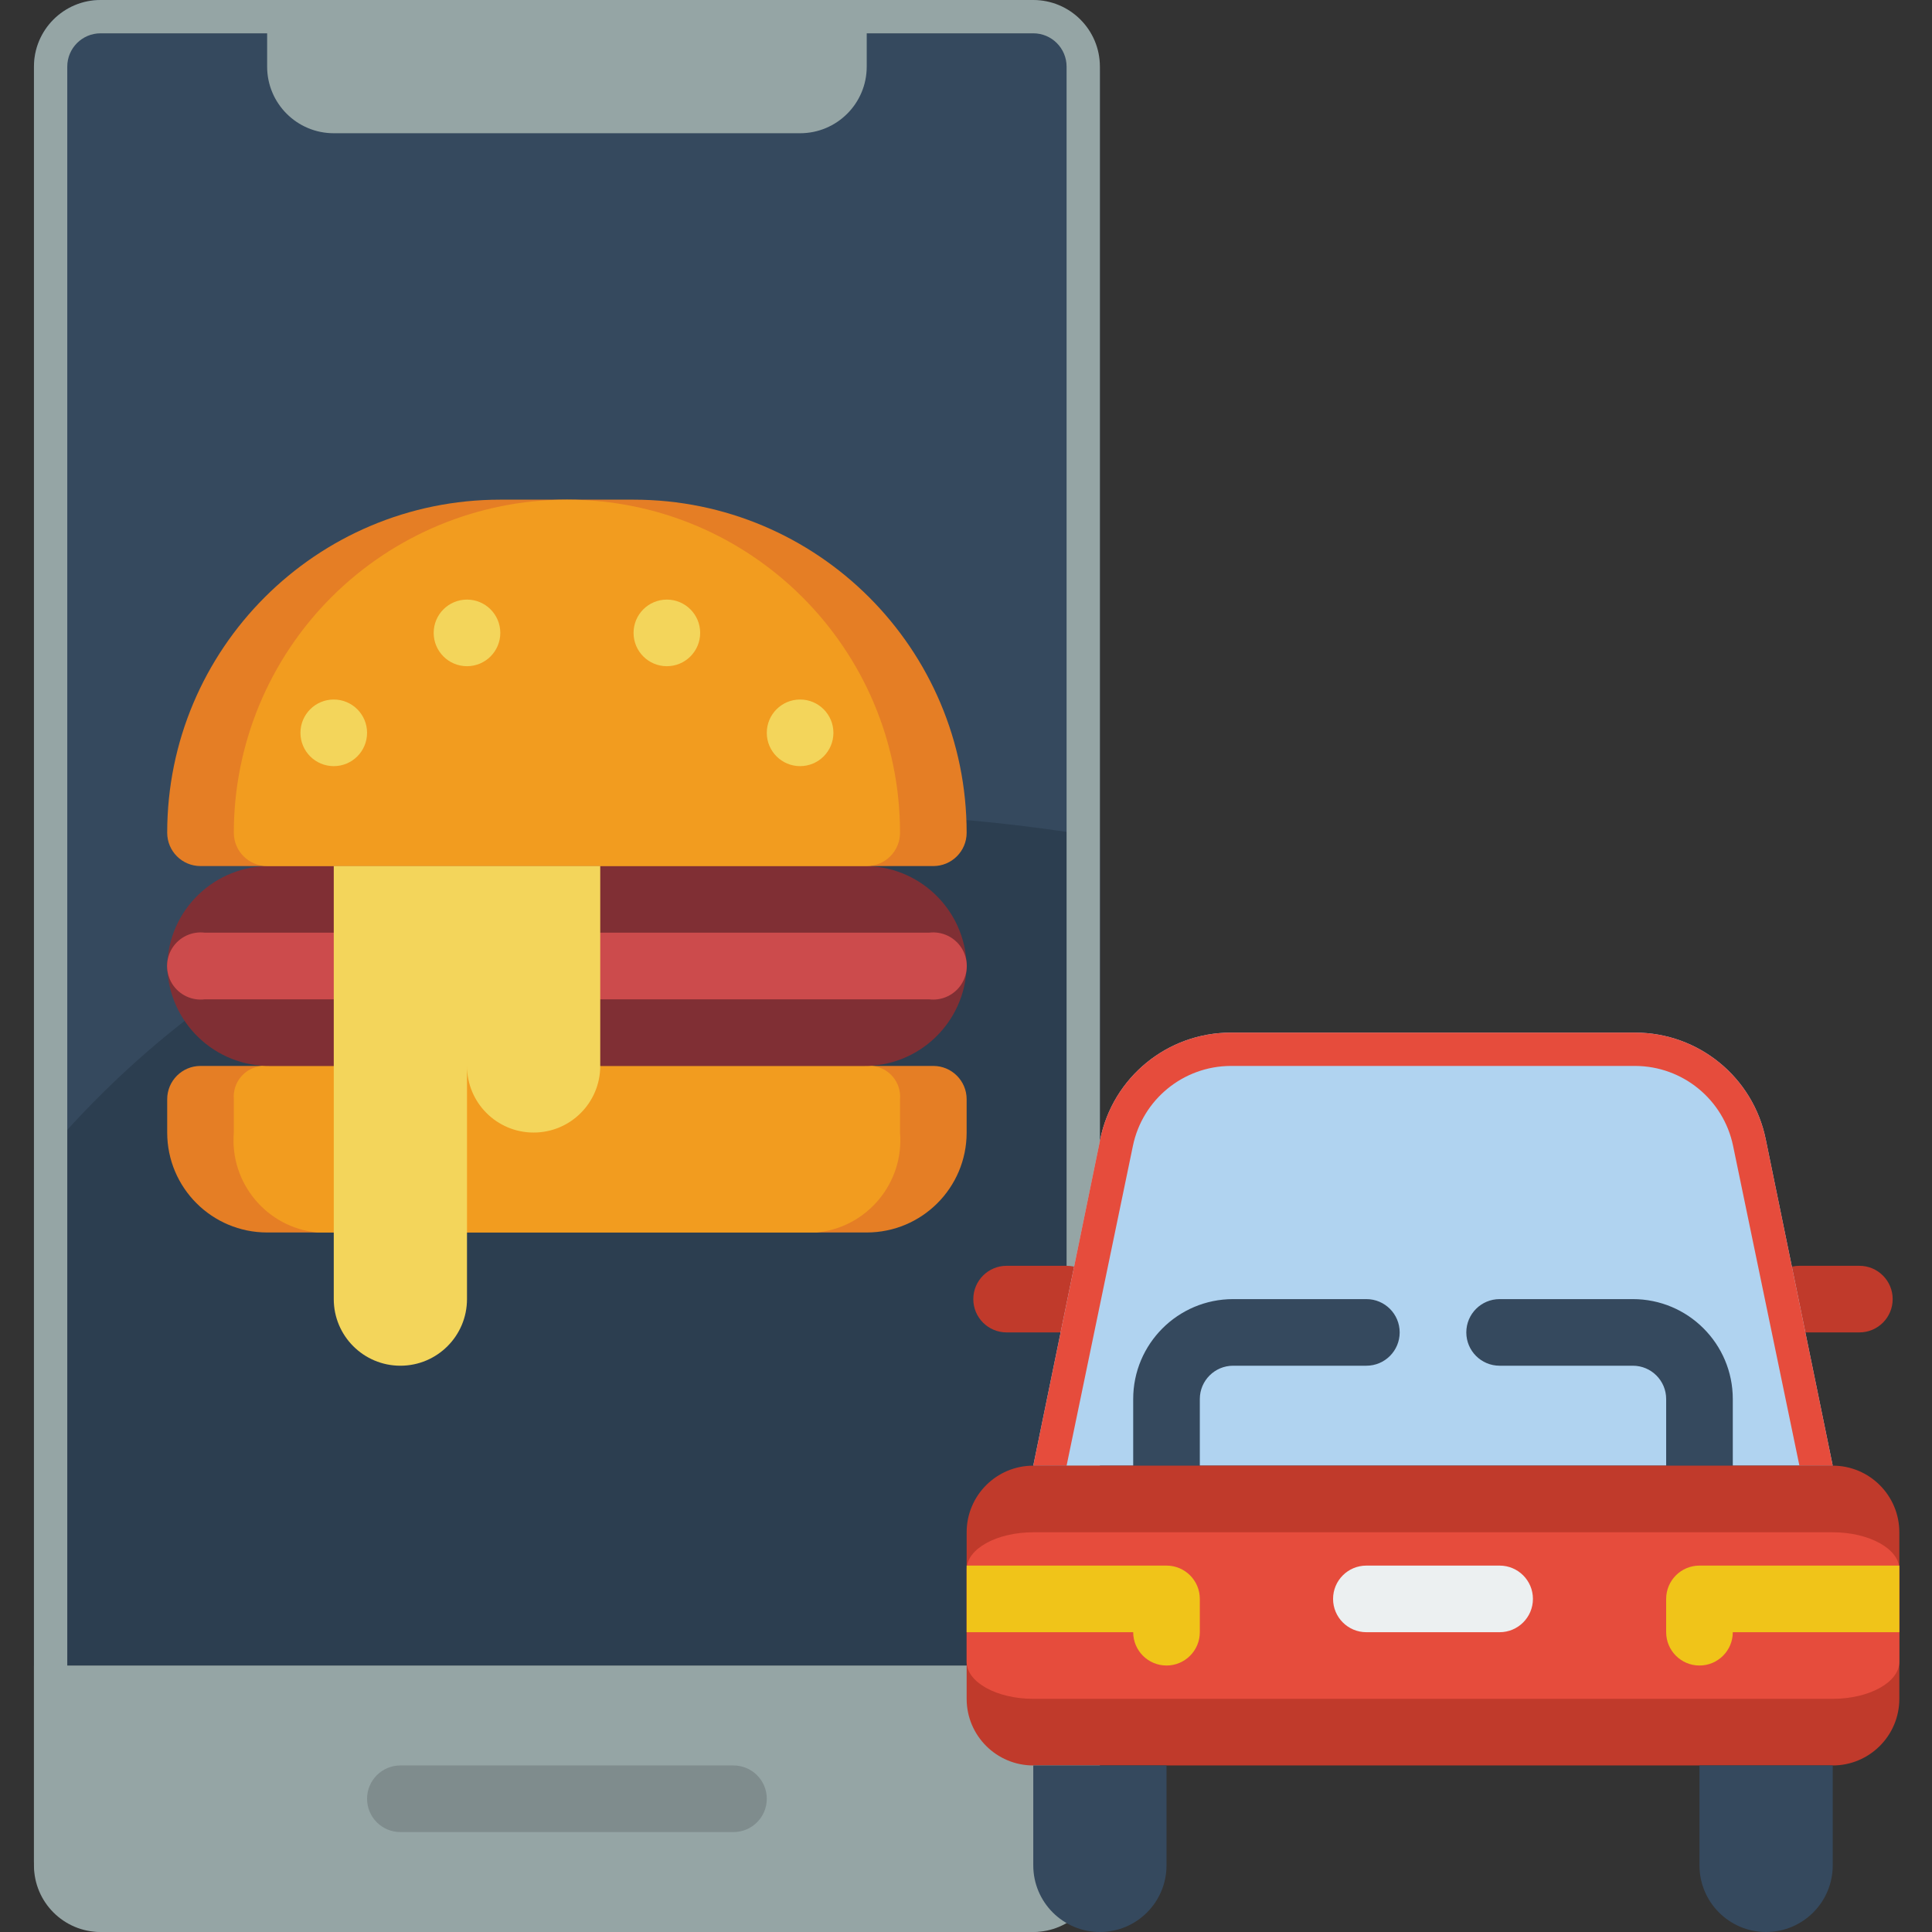 <svg height="512pt" viewBox="-9 0 512 512" width="512pt" xmlns="http://www.w3.org/2000/svg"><rect x="-9" y="0" width="512" height="512" fill="#333333" stroke="none"/><path d="m282.484 18.805v283.539l-6.27 139.035h-276.215v-423.723c.027-9.738 7.918-17.629 17.656-17.656h246.023c4.992-.012 9.781 1.965 13.309 5.496 3.527 3.527 5.508 8.316 5.496 13.309zm0 0" fill="#35495e"/><path d="m282.484 221.836v80.508l-6.27 139.035h-276.215v-131.707c44.578-54.555 129.59-113.168 282.484-87.836zm0 0" fill="#2c3e50"/><path d="m276.215 441.379-3 67.973c-2.883 1.727-6.176 2.641-9.535 2.648h-244.875c-4.992.012-9.781-1.965-13.309-5.496-3.531-3.527-5.508-8.316-5.496-13.305v-51.82zm0 0" fill="#95a5a5"/><path d="m203.035 35.309h-123.586c-9.75 0-17.656-7.902-17.656-17.652v-17.656h158.898v17.656c0 9.75-7.906 17.652-17.656 17.652zm0 0" fill="#95a5a5"/><path d="m264.828 8.828c4.875 0 8.828 3.953 8.828 8.828v476.688c0 4.875-3.953 8.828-8.828 8.828h-247.172c-4.875 0-8.828-3.953-8.828-8.828v-476.688c0-4.875 3.953-8.828 8.828-8.828zm0-8.828h-247.172c-9.75 0-17.656 7.906-17.656 17.656v476.688c0 9.75 7.906 17.656 17.656 17.656h247.172c9.75 0 17.656-7.906 17.656-17.656v-476.688c0-9.75-7.906-17.656-17.656-17.656zm0 0" fill="#95a5a5"/><path d="m185.379 485.516h-88.273c-4.879 0-8.828-3.949-8.828-8.824 0-4.879 3.949-8.828 8.828-8.828h88.273c4.875 0 8.828 3.949 8.828 8.828 0 4.875-3.953 8.824-8.828 8.824zm0 0" fill="#7f8c8d"/><path d="m273.656 353.102h-15.891c-4.875 0-8.828-3.949-8.828-8.824s3.953-8.828 8.828-8.828h15.891c4.875 0 8.828 3.953 8.828 8.828s-3.953 8.824-8.828 8.824zm0 0" fill="#c03a2b"/><path d="m483.75 353.102h-15.887c-4.875 0-8.828-3.949-8.828-8.824s3.953-8.828 8.828-8.828h15.887c4.879 0 8.828 3.953 8.828 8.828s-3.949 8.824-8.828 8.824zm0 0" fill="#c03a2b"/><path d="m424.352 273.656h-107.184c-16.777.004-31.234 11.812-34.59 28.246l-17.75 86.512h211.863l-17.754-86.512c-3.355-16.434-17.812-28.242-34.586-28.246zm0 0" fill="#b0d3f0"/><path d="m424.352 282.484c12.566.043 23.387 8.879 25.934 21.184l17.578 84.746h-194.207l17.574-84.746c2.551-12.305 13.371-21.141 25.938-21.184zm0-8.828h-107.184c-16.777.004-31.234 11.812-34.59 28.246l-17.75 86.512h211.863l-17.754-86.512c-3.355-16.434-17.812-28.242-34.586-28.246zm0 0" fill="#e64c3c"/><path d="m300.137 397.242c-4.875 0-8.828-3.953-8.828-8.828v-17.656c0-14.625 11.859-26.48 26.484-26.48h35.312c4.875 0 8.824 3.949 8.824 8.824 0 4.879-3.949 8.828-8.824 8.828h-35.312c-4.875 0-8.828 3.953-8.828 8.828v17.656c0 4.875-3.953 8.828-8.828 8.828zm0 0" fill="#35495e"/><path d="m441.379 397.242c-4.875 0-8.828-3.953-8.828-8.828v-17.656c0-4.875-3.953-8.828-8.828-8.828h-35.309c-4.875 0-8.828-3.949-8.828-8.828 0-4.875 3.953-8.824 8.828-8.824h35.309c14.629 0 26.484 11.855 26.484 26.48v17.656c0 4.875-3.953 8.828-8.828 8.828zm0 0" fill="#35495e"/><path d="m264.828 388.414h211.863c9.75 0 17.652 7.902 17.652 17.656v44.137c0 9.75-7.902 17.656-17.652 17.656h-211.863c-9.75 0-17.656-7.906-17.656-17.656v-44.137c0-9.754 7.906-17.656 17.656-17.656zm0 0" fill="#c03a2b"/><path d="m494.344 415.875v24.523c0 5.395-7.945 9.809-17.652 9.809h-211.863c-9.711 0-17.656-4.414-17.656-9.809v-24.523c0-5.391 7.945-9.805 17.656-9.805h211.863c9.707 0 17.652 4.414 17.652 9.805zm0 0" fill="#e64c3c"/><path d="m264.828 467.863h35.309v26.48c0 9.75-7.902 17.656-17.652 17.656-9.754 0-17.656-7.906-17.656-17.656zm0 0" fill="#35495e"/><path d="m441.379 467.863h35.312v26.48c0 9.75-7.906 17.656-17.656 17.656s-17.656-7.906-17.656-17.656zm0 0" fill="#35495e"/><path d="m308.965 423.723v8.828c0 4.875-3.953 8.828-8.828 8.828s-8.828-3.953-8.828-8.828h-44.137v-17.652h52.965c4.875 0 8.828 3.949 8.828 8.824zm0 0" fill="#f0c419"/><path d="m494.344 414.898v17.652h-44.137c0 4.875-3.953 8.828-8.828 8.828s-8.828-3.953-8.828-8.828v-8.828c0-4.875 3.953-8.824 8.828-8.824zm0 0" fill="#f0c419"/><path d="m388.414 432.551h-35.309c-4.879 0-8.828-3.953-8.828-8.828s3.949-8.824 8.828-8.824h35.309c4.875 0 8.828 3.949 8.828 8.824s-3.953 8.828-8.828 8.828zm0 0" fill="#ecf0f1"/><path d="m79.449 282.484h-35.312c-4.875 0-8.828 3.949-8.828 8.824v8.828c0 14.629 11.859 26.484 26.484 26.484h158.898c14.625 0 26.48-11.855 26.48-26.484v-8.828c0-4.875-3.953-8.824-8.828-8.824zm0 0" fill="#e57e25"/><path d="m89.75 282.484h-29.43c-4.449.441-7.723 4.371-7.355 8.824v8.828c-1.105 13.375 8.719 25.16 22.07 26.484h132.414c13.352-1.324 23.176-13.109 22.066-26.484v-8.828c.371-4.453-2.902-8.383-7.352-8.824zm0 0" fill="#f29c1f"/><path d="m150.07 282.484h69.473c14.941.309 27.305-11.543 27.629-26.484-.324-14.941-12.688-26.793-27.629-26.484h-156.602c-14.941-.309-27.309 11.543-27.633 26.484.324 14.941 12.691 26.793 27.633 26.484zm0 0" fill="#802f34"/><path d="m237.188 264.828c3.422.434 6.785-1.148 8.633-4.059 1.848-2.91 1.848-6.629 0-9.539-1.848-2.91-5.211-4.492-8.633-4.059h-191.895c-3.418-.434-6.781 1.148-8.629 4.059-1.848 2.91-1.848 6.629 0 9.539 1.848 2.91 5.211 4.492 8.629 4.059zm0 0" fill="#cc4b4c"/><path d="m238.344 229.516h-194.207c-4.875 0-8.828-3.949-8.828-8.824 0-48.754 39.523-88.277 88.277-88.277h35.312c48.75 0 88.273 39.523 88.273 88.277 0 4.875-3.953 8.824-8.828 8.824zm0 0" fill="#e57e25"/><path d="m220.691 229.516h-158.898c-4.875 0-8.828-3.949-8.828-8.824 0-23.414 9.301-45.867 25.855-62.422 16.555-16.555 39.008-25.855 62.422-25.855 48.754 0 88.273 39.523 88.273 88.277 0 4.875-3.949 8.824-8.824 8.824zm0 0" fill="#f29c1f"/><g fill="#f3d55b"><path d="m176.551 167.723c0 4.875-3.953 8.828-8.828 8.828s-8.824-3.953-8.824-8.828 3.949-8.824 8.824-8.824 8.828 3.949 8.828 8.824zm0 0"/><path d="m123.586 167.723c0 4.875-3.953 8.828-8.828 8.828s-8.828-3.953-8.828-8.828 3.953-8.824 8.828-8.824 8.828 3.949 8.828 8.824zm0 0"/><path d="m88.277 194.207c0 4.875-3.953 8.828-8.828 8.828s-8.828-3.953-8.828-8.828 3.953-8.828 8.828-8.828 8.828 3.953 8.828 8.828zm0 0"/><path d="m211.863 194.207c0 4.875-3.953 8.828-8.828 8.828s-8.828-3.953-8.828-8.828 3.953-8.828 8.828-8.828 8.828 3.953 8.828 8.828zm0 0"/><path d="m150.07 229.516v52.969c0 9.75-7.906 17.652-17.656 17.652s-17.656-7.902-17.656-17.652v61.793c0 9.75-7.902 17.652-17.652 17.652-9.754 0-17.656-7.902-17.656-17.652v-114.762zm0 0"/></g></svg>